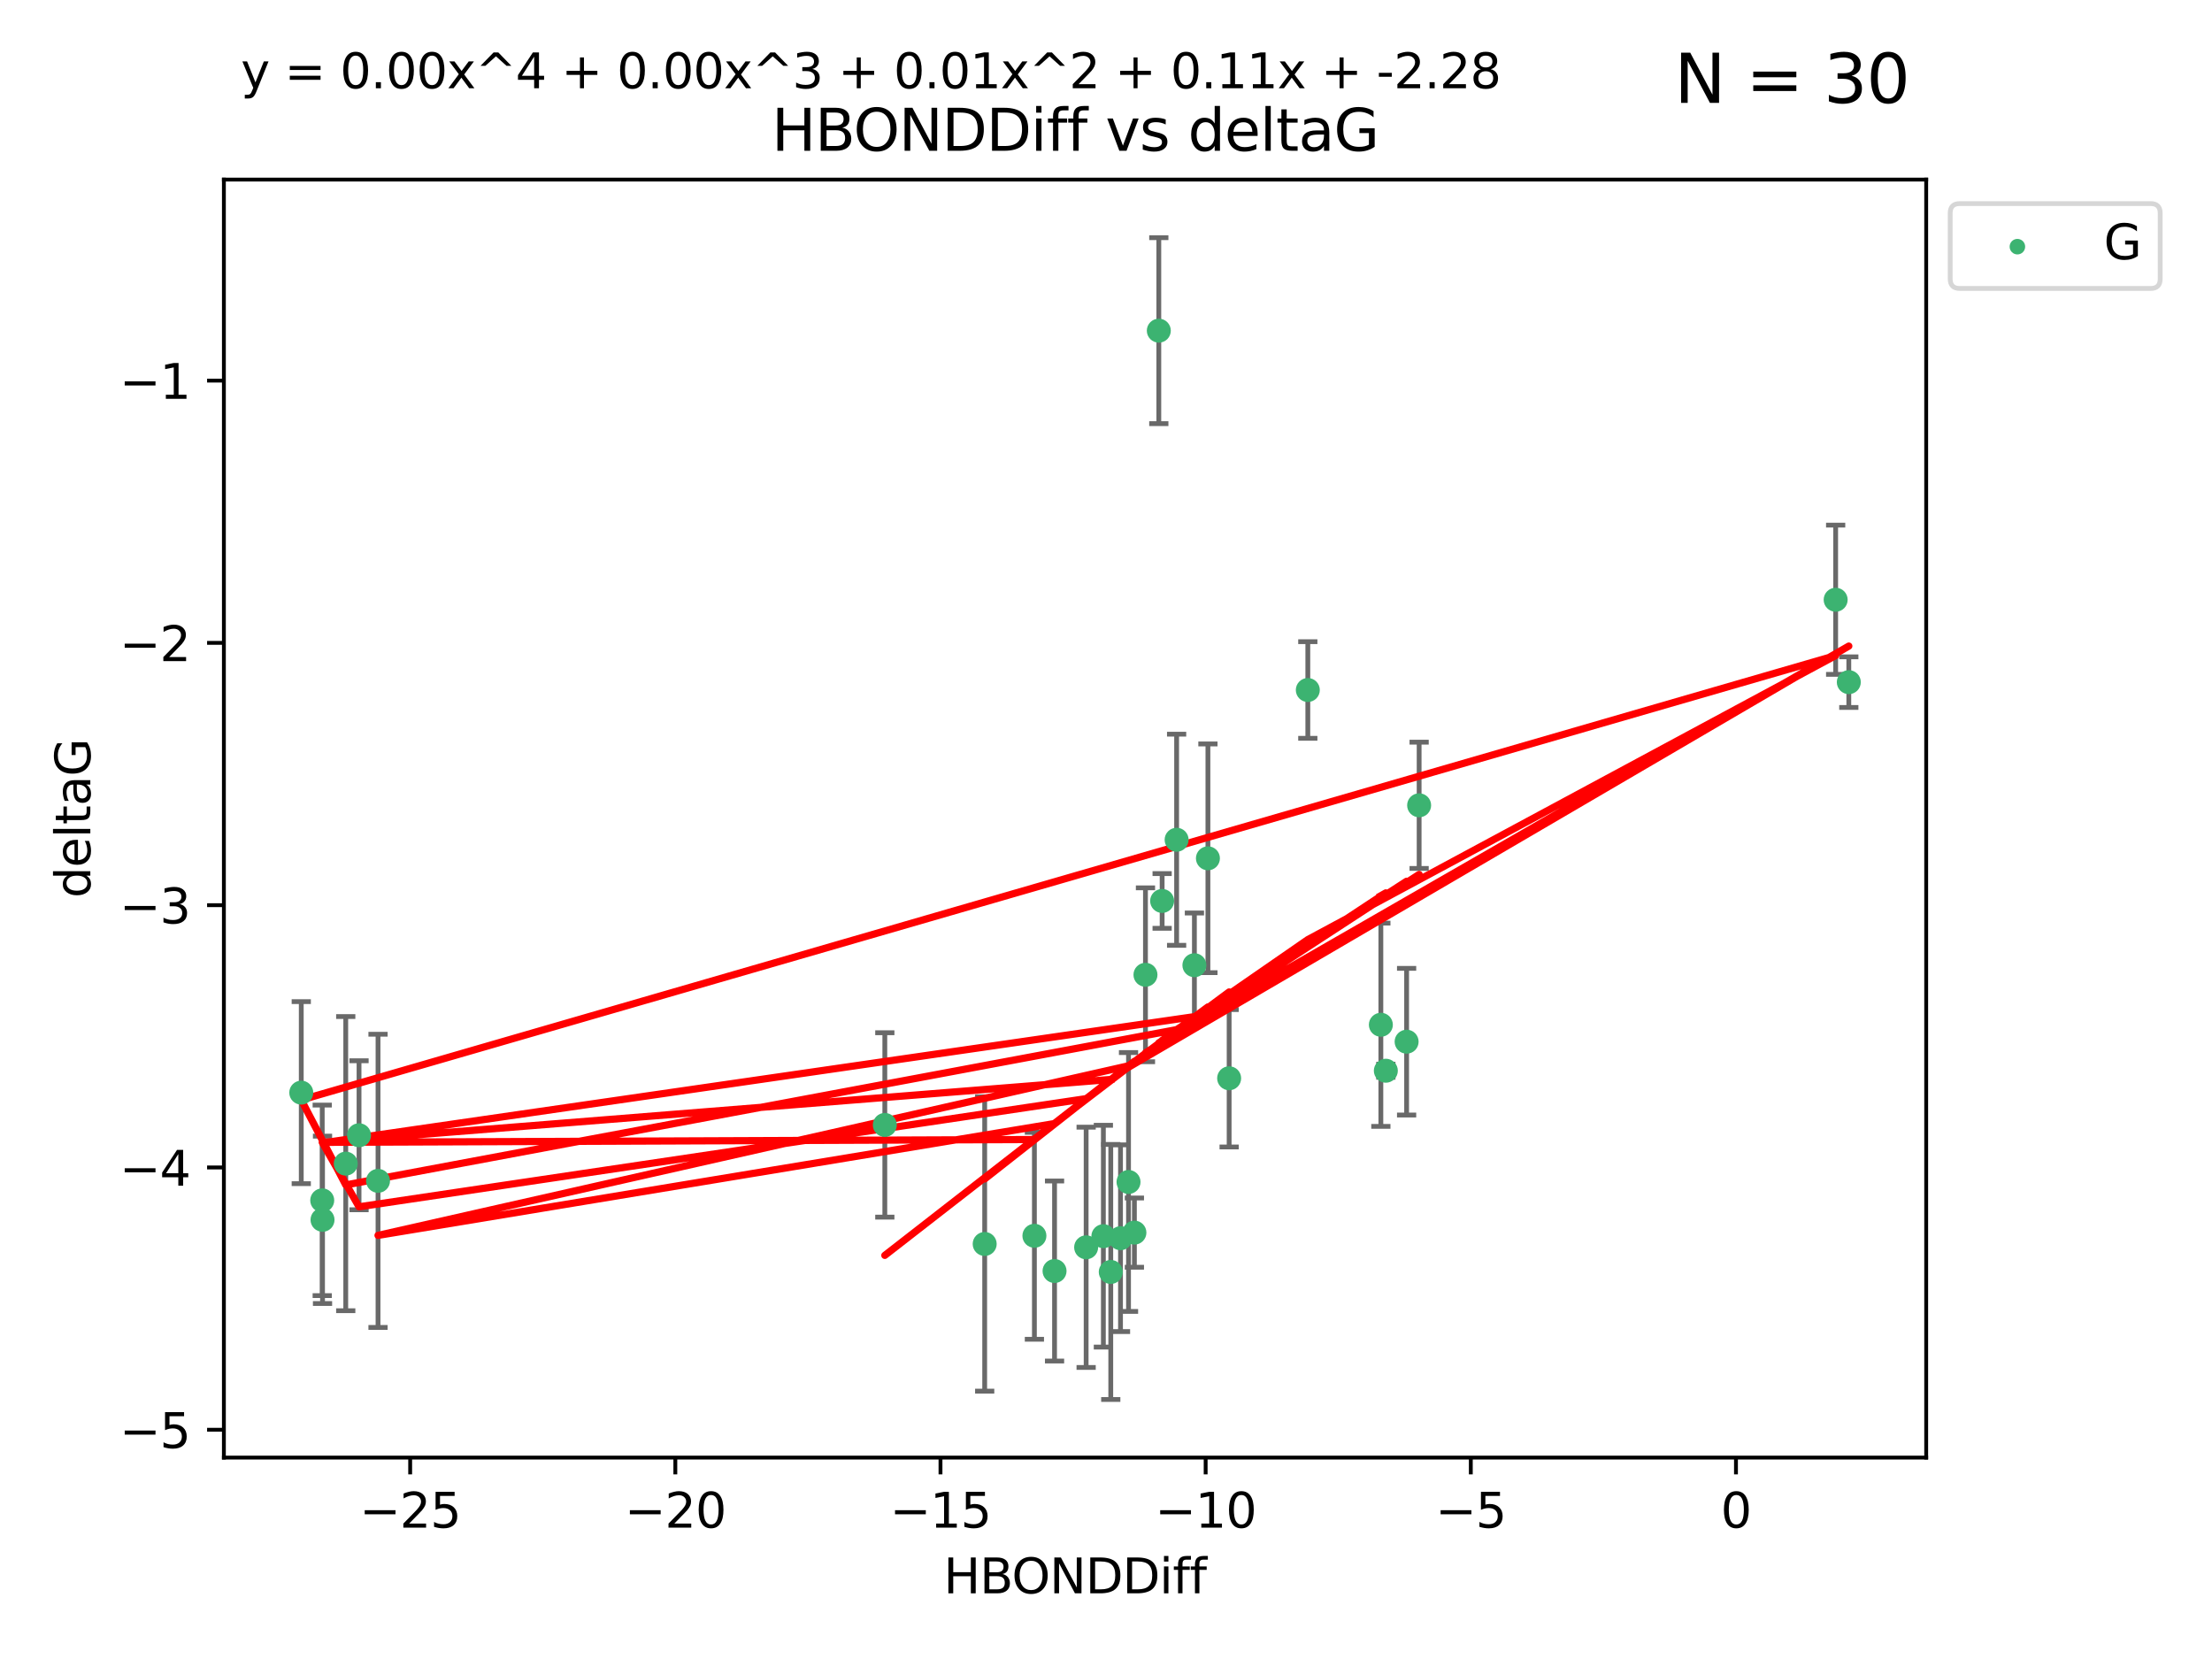 <?xml version="1.0" encoding="utf-8" standalone="no"?>
<!DOCTYPE svg PUBLIC "-//W3C//DTD SVG 1.1//EN"
  "http://www.w3.org/Graphics/SVG/1.1/DTD/svg11.dtd">
<svg xmlns:xlink="http://www.w3.org/1999/xlink" width="460.8pt" height="345.6pt" viewBox="0 0 460.8 345.6" xmlns="http://www.w3.org/2000/svg" version="1.1">
 <defs>
  <style type="text/css">*{stroke-linejoin: round; stroke-linecap: butt}</style>
 </defs>
 <g id="figure_1">
  <g id="patch_1">
   <path d="M 0 345.6 
L 460.8 345.6 
L 460.8 0 
L 0 0 
z
" style="fill: #ffffff"/>
  </g>
  <g id="axes_1">
   <g id="patch_2">
    <path d="M 46.64 303.64 
L 401.26 303.64 
L 401.26 37.411 
L 46.64 37.411 
z
" style="fill: #ffffff"/>
   </g>
   <g id="PathCollection_1">
    <defs>
     <path id="md1b4f7ea7b" d="M 0 1.118 
C 0.297 1.118 0.581 1 0.791 0.791 
C 1 0.581 1.118 0.297 1.118 0 
C 1.118 -0.297 1 -0.581 0.791 -0.791 
C 0.581 -1 0.297 -1.118 0 -1.118 
C -0.297 -1.118 -0.581 -1 -0.791 -0.791 
C -1 -0.581 -1.118 -0.297 -1.118 0 
C -1.118 0.297 -1 0.581 -0.791 0.791 
C -0.581 1 -0.297 1.118 0 1.118 
z
" style="stroke: #3cb371"/>
    </defs>
    <g clip-path="url(#pe83e2816b7)">
     <use xlink:href="#md1b4f7ea7b" x="231.393" y="264.972" style="fill: #3cb371; stroke: #3cb371"/>
     <use xlink:href="#md1b4f7ea7b" x="67.126" y="250.055" style="fill: #3cb371; stroke: #3cb371"/>
     <use xlink:href="#md1b4f7ea7b" x="215.486" y="257.437" style="fill: #3cb371; stroke: #3cb371"/>
     <use xlink:href="#md1b4f7ea7b" x="205.128" y="259.141" style="fill: #3cb371; stroke: #3cb371"/>
     <use xlink:href="#md1b4f7ea7b" x="236.318" y="256.778" style="fill: #3cb371; stroke: #3cb371"/>
     <use xlink:href="#md1b4f7ea7b" x="184.324" y="234.344" style="fill: #3cb371; stroke: #3cb371"/>
     <use xlink:href="#md1b4f7ea7b" x="235.092" y="246.229" style="fill: #3cb371; stroke: #3cb371"/>
     <use xlink:href="#md1b4f7ea7b" x="78.75" y="245.992" style="fill: #3cb371; stroke: #3cb371"/>
     <use xlink:href="#md1b4f7ea7b" x="219.682" y="264.776" style="fill: #3cb371; stroke: #3cb371"/>
     <use xlink:href="#md1b4f7ea7b" x="248.816" y="201.074" style="fill: #3cb371; stroke: #3cb371"/>
     <use xlink:href="#md1b4f7ea7b" x="67.188" y="254.111" style="fill: #3cb371; stroke: #3cb371"/>
     <use xlink:href="#md1b4f7ea7b" x="74.793" y="236.494" style="fill: #3cb371; stroke: #3cb371"/>
     <use xlink:href="#md1b4f7ea7b" x="226.262" y="259.839" style="fill: #3cb371; stroke: #3cb371"/>
     <use xlink:href="#md1b4f7ea7b" x="256.053" y="224.622" style="fill: #3cb371; stroke: #3cb371"/>
     <use xlink:href="#md1b4f7ea7b" x="229.854" y="257.518" style="fill: #3cb371; stroke: #3cb371"/>
     <use xlink:href="#md1b4f7ea7b" x="251.632" y="178.803" style="fill: #3cb371; stroke: #3cb371"/>
     <use xlink:href="#md1b4f7ea7b" x="233.422" y="257.942" style="fill: #3cb371; stroke: #3cb371"/>
     <use xlink:href="#md1b4f7ea7b" x="385.141" y="142.106" style="fill: #3cb371; stroke: #3cb371"/>
     <use xlink:href="#md1b4f7ea7b" x="241.402" y="68.883" style="fill: #3cb371; stroke: #3cb371"/>
     <use xlink:href="#md1b4f7ea7b" x="295.631" y="167.759" style="fill: #3cb371; stroke: #3cb371"/>
     <use xlink:href="#md1b4f7ea7b" x="238.622" y="203.065" style="fill: #3cb371; stroke: #3cb371"/>
     <use xlink:href="#md1b4f7ea7b" x="293.023" y="217.003" style="fill: #3cb371; stroke: #3cb371"/>
     <use xlink:href="#md1b4f7ea7b" x="245.111" y="174.936" style="fill: #3cb371; stroke: #3cb371"/>
     <use xlink:href="#md1b4f7ea7b" x="72.025" y="242.405" style="fill: #3cb371; stroke: #3cb371"/>
     <use xlink:href="#md1b4f7ea7b" x="62.759" y="227.617" style="fill: #3cb371; stroke: #3cb371"/>
     <use xlink:href="#md1b4f7ea7b" x="382.401" y="124.937" style="fill: #3cb371; stroke: #3cb371"/>
     <use xlink:href="#md1b4f7ea7b" x="272.442" y="143.742" style="fill: #3cb371; stroke: #3cb371"/>
     <use xlink:href="#md1b4f7ea7b" x="242.094" y="187.683" style="fill: #3cb371; stroke: #3cb371"/>
     <use xlink:href="#md1b4f7ea7b" x="288.696" y="223.052" style="fill: #3cb371; stroke: #3cb371"/>
     <use xlink:href="#md1b4f7ea7b" x="287.658" y="213.477" style="fill: #3cb371; stroke: #3cb371"/>
    </g>
   </g>
   <g id="matplotlib.axis_1">
    <g id="xtick_1">
     <g id="line2d_1">
      <defs>
       <path id="m17755f0f59" d="M 0 0 
L 0 3.5 
" style="stroke: #000000; stroke-width: 0.8"/>
      </defs>
      <g>
       <use xlink:href="#m17755f0f59" x="85.445" y="303.64" style="stroke: #000000; stroke-width: 0.8"/>
      </g>
     </g>
     <g id="text_1">
      <!-- −25 -->
      <g transform="translate(74.893 318.238)scale(0.1 -0.1)">
       <defs>
        <path id="DejaVuSans-2212" d="M 678 2272 
L 4684 2272 
L 4684 1741 
L 678 1741 
L 678 2272 
z
" transform="scale(0.016)"/>
        <path id="DejaVuSans-32" d="M 1228 531 
L 3431 531 
L 3431 0 
L 469 0 
L 469 531 
Q 828 903 1448 1529 
Q 2069 2156 2228 2338 
Q 2531 2678 2651 2914 
Q 2772 3150 2772 3378 
Q 2772 3750 2511 3984 
Q 2250 4219 1831 4219 
Q 1534 4219 1204 4116 
Q 875 4013 500 3803 
L 500 4441 
Q 881 4594 1212 4672 
Q 1544 4750 1819 4750 
Q 2544 4750 2975 4387 
Q 3406 4025 3406 3419 
Q 3406 3131 3298 2873 
Q 3191 2616 2906 2266 
Q 2828 2175 2409 1742 
Q 1991 1309 1228 531 
z
" transform="scale(0.016)"/>
        <path id="DejaVuSans-35" d="M 691 4666 
L 3169 4666 
L 3169 4134 
L 1269 4134 
L 1269 2991 
Q 1406 3038 1543 3061 
Q 1681 3084 1819 3084 
Q 2600 3084 3056 2656 
Q 3513 2228 3513 1497 
Q 3513 744 3044 326 
Q 2575 -91 1722 -91 
Q 1428 -91 1123 -41 
Q 819 9 494 109 
L 494 744 
Q 775 591 1075 516 
Q 1375 441 1709 441 
Q 2250 441 2565 725 
Q 2881 1009 2881 1497 
Q 2881 1984 2565 2268 
Q 2250 2553 1709 2553 
Q 1456 2553 1204 2497 
Q 953 2441 691 2322 
L 691 4666 
z
" transform="scale(0.016)"/>
       </defs>
       <use xlink:href="#DejaVuSans-2212"/>
       <use xlink:href="#DejaVuSans-32" x="83.789"/>
       <use xlink:href="#DejaVuSans-35" x="147.412"/>
      </g>
     </g>
    </g>
    <g id="xtick_2">
     <g id="line2d_2">
      <g>
       <use xlink:href="#m17755f0f59" x="140.683" y="303.64" style="stroke: #000000; stroke-width: 0.8"/>
      </g>
     </g>
     <g id="text_2">
      <!-- −20 -->
      <g transform="translate(130.131 318.238)scale(0.1 -0.1)">
       <defs>
        <path id="DejaVuSans-30" d="M 2034 4250 
Q 1547 4250 1301 3770 
Q 1056 3291 1056 2328 
Q 1056 1369 1301 889 
Q 1547 409 2034 409 
Q 2525 409 2770 889 
Q 3016 1369 3016 2328 
Q 3016 3291 2770 3770 
Q 2525 4250 2034 4250 
z
M 2034 4750 
Q 2819 4750 3233 4129 
Q 3647 3509 3647 2328 
Q 3647 1150 3233 529 
Q 2819 -91 2034 -91 
Q 1250 -91 836 529 
Q 422 1150 422 2328 
Q 422 3509 836 4129 
Q 1250 4750 2034 4750 
z
" transform="scale(0.016)"/>
       </defs>
       <use xlink:href="#DejaVuSans-2212"/>
       <use xlink:href="#DejaVuSans-32" x="83.789"/>
       <use xlink:href="#DejaVuSans-30" x="147.412"/>
      </g>
     </g>
    </g>
    <g id="xtick_3">
     <g id="line2d_3">
      <g>
       <use xlink:href="#m17755f0f59" x="195.921" y="303.64" style="stroke: #000000; stroke-width: 0.8"/>
      </g>
     </g>
     <g id="text_3">
      <!-- −15 -->
      <g transform="translate(185.368 318.238)scale(0.1 -0.1)">
       <defs>
        <path id="DejaVuSans-31" d="M 794 531 
L 1825 531 
L 1825 4091 
L 703 3866 
L 703 4441 
L 1819 4666 
L 2450 4666 
L 2450 531 
L 3481 531 
L 3481 0 
L 794 0 
L 794 531 
z
" transform="scale(0.016)"/>
       </defs>
       <use xlink:href="#DejaVuSans-2212"/>
       <use xlink:href="#DejaVuSans-31" x="83.789"/>
       <use xlink:href="#DejaVuSans-35" x="147.412"/>
      </g>
     </g>
    </g>
    <g id="xtick_4">
     <g id="line2d_4">
      <g>
       <use xlink:href="#m17755f0f59" x="251.158" y="303.64" style="stroke: #000000; stroke-width: 0.8"/>
      </g>
     </g>
     <g id="text_4">
      <!-- −10 -->
      <g transform="translate(240.606 318.238)scale(0.1 -0.1)">
       <use xlink:href="#DejaVuSans-2212"/>
       <use xlink:href="#DejaVuSans-31" x="83.789"/>
       <use xlink:href="#DejaVuSans-30" x="147.412"/>
      </g>
     </g>
    </g>
    <g id="xtick_5">
     <g id="line2d_5">
      <g>
       <use xlink:href="#m17755f0f59" x="306.396" y="303.64" style="stroke: #000000; stroke-width: 0.8"/>
      </g>
     </g>
     <g id="text_5">
      <!-- −5 -->
      <g transform="translate(299.025 318.238)scale(0.1 -0.1)">
       <use xlink:href="#DejaVuSans-2212"/>
       <use xlink:href="#DejaVuSans-35" x="83.789"/>
      </g>
     </g>
    </g>
    <g id="xtick_6">
     <g id="line2d_6">
      <g>
       <use xlink:href="#m17755f0f59" x="361.634" y="303.64" style="stroke: #000000; stroke-width: 0.8"/>
      </g>
     </g>
     <g id="text_6">
      <!-- 0 -->
      <g transform="translate(358.453 318.238)scale(0.1 -0.1)">
       <use xlink:href="#DejaVuSans-30"/>
      </g>
     </g>
    </g>
    <g id="text_7">
     <!-- HBONDDiff -->
     <g transform="translate(196.561 331.917)scale(0.1 -0.1)">
      <defs>
       <path id="DejaVuSans-48" d="M 628 4666 
L 1259 4666 
L 1259 2753 
L 3553 2753 
L 3553 4666 
L 4184 4666 
L 4184 0 
L 3553 0 
L 3553 2222 
L 1259 2222 
L 1259 0 
L 628 0 
L 628 4666 
z
" transform="scale(0.016)"/>
       <path id="DejaVuSans-42" d="M 1259 2228 
L 1259 519 
L 2272 519 
Q 2781 519 3026 730 
Q 3272 941 3272 1375 
Q 3272 1813 3026 2020 
Q 2781 2228 2272 2228 
L 1259 2228 
z
M 1259 4147 
L 1259 2741 
L 2194 2741 
Q 2656 2741 2882 2914 
Q 3109 3088 3109 3444 
Q 3109 3797 2882 3972 
Q 2656 4147 2194 4147 
L 1259 4147 
z
M 628 4666 
L 2241 4666 
Q 2963 4666 3353 4366 
Q 3744 4066 3744 3513 
Q 3744 3084 3544 2831 
Q 3344 2578 2956 2516 
Q 3422 2416 3680 2098 
Q 3938 1781 3938 1306 
Q 3938 681 3513 340 
Q 3088 0 2303 0 
L 628 0 
L 628 4666 
z
" transform="scale(0.016)"/>
       <path id="DejaVuSans-4f" d="M 2522 4238 
Q 1834 4238 1429 3725 
Q 1025 3213 1025 2328 
Q 1025 1447 1429 934 
Q 1834 422 2522 422 
Q 3209 422 3611 934 
Q 4013 1447 4013 2328 
Q 4013 3213 3611 3725 
Q 3209 4238 2522 4238 
z
M 2522 4750 
Q 3503 4750 4090 4092 
Q 4678 3434 4678 2328 
Q 4678 1225 4090 567 
Q 3503 -91 2522 -91 
Q 1538 -91 948 565 
Q 359 1222 359 2328 
Q 359 3434 948 4092 
Q 1538 4750 2522 4750 
z
" transform="scale(0.016)"/>
       <path id="DejaVuSans-4e" d="M 628 4666 
L 1478 4666 
L 3547 763 
L 3547 4666 
L 4159 4666 
L 4159 0 
L 3309 0 
L 1241 3903 
L 1241 0 
L 628 0 
L 628 4666 
z
" transform="scale(0.016)"/>
       <path id="DejaVuSans-44" d="M 1259 4147 
L 1259 519 
L 2022 519 
Q 2988 519 3436 956 
Q 3884 1394 3884 2338 
Q 3884 3275 3436 3711 
Q 2988 4147 2022 4147 
L 1259 4147 
z
M 628 4666 
L 1925 4666 
Q 3281 4666 3915 4102 
Q 4550 3538 4550 2338 
Q 4550 1131 3912 565 
Q 3275 0 1925 0 
L 628 0 
L 628 4666 
z
" transform="scale(0.016)"/>
       <path id="DejaVuSans-69" d="M 603 3500 
L 1178 3500 
L 1178 0 
L 603 0 
L 603 3500 
z
M 603 4863 
L 1178 4863 
L 1178 4134 
L 603 4134 
L 603 4863 
z
" transform="scale(0.016)"/>
       <path id="DejaVuSans-66" d="M 2375 4863 
L 2375 4384 
L 1825 4384 
Q 1516 4384 1395 4259 
Q 1275 4134 1275 3809 
L 1275 3500 
L 2222 3500 
L 2222 3053 
L 1275 3053 
L 1275 0 
L 697 0 
L 697 3053 
L 147 3053 
L 147 3500 
L 697 3500 
L 697 3744 
Q 697 4328 969 4595 
Q 1241 4863 1831 4863 
L 2375 4863 
z
" transform="scale(0.016)"/>
      </defs>
      <use xlink:href="#DejaVuSans-48"/>
      <use xlink:href="#DejaVuSans-42" x="75.195"/>
      <use xlink:href="#DejaVuSans-4f" x="142.049"/>
      <use xlink:href="#DejaVuSans-4e" x="220.76"/>
      <use xlink:href="#DejaVuSans-44" x="295.564"/>
      <use xlink:href="#DejaVuSans-44" x="372.566"/>
      <use xlink:href="#DejaVuSans-69" x="449.568"/>
      <use xlink:href="#DejaVuSans-66" x="477.352"/>
      <use xlink:href="#DejaVuSans-66" x="512.557"/>
     </g>
    </g>
   </g>
   <g id="matplotlib.axis_2">
    <g id="ytick_1">
     <g id="line2d_7">
      <defs>
       <path id="m4f3b4e010e" d="M 0 0 
L -3.5 0 
" style="stroke: #000000; stroke-width: 0.8"/>
      </defs>
      <g>
       <use xlink:href="#m4f3b4e010e" x="46.64" y="297.844" style="stroke: #000000; stroke-width: 0.8"/>
      </g>
     </g>
     <g id="text_8">
      <!-- −5 -->
      <g transform="translate(24.898 301.643)scale(0.1 -0.1)">
       <use xlink:href="#DejaVuSans-2212"/>
       <use xlink:href="#DejaVuSans-35" x="83.789"/>
      </g>
     </g>
    </g>
    <g id="ytick_2">
     <g id="line2d_8">
      <g>
       <use xlink:href="#m4f3b4e010e" x="46.64" y="243.204" style="stroke: #000000; stroke-width: 0.8"/>
      </g>
     </g>
     <g id="text_9">
      <!-- −4 -->
      <g transform="translate(24.898 247.003)scale(0.1 -0.1)">
       <defs>
        <path id="DejaVuSans-34" d="M 2419 4116 
L 825 1625 
L 2419 1625 
L 2419 4116 
z
M 2253 4666 
L 3047 4666 
L 3047 1625 
L 3713 1625 
L 3713 1100 
L 3047 1100 
L 3047 0 
L 2419 0 
L 2419 1100 
L 313 1100 
L 313 1709 
L 2253 4666 
z
" transform="scale(0.016)"/>
       </defs>
       <use xlink:href="#DejaVuSans-2212"/>
       <use xlink:href="#DejaVuSans-34" x="83.789"/>
      </g>
     </g>
    </g>
    <g id="ytick_3">
     <g id="line2d_9">
      <g>
       <use xlink:href="#m4f3b4e010e" x="46.64" y="188.564" style="stroke: #000000; stroke-width: 0.8"/>
      </g>
     </g>
     <g id="text_10">
      <!-- −3 -->
      <g transform="translate(24.898 192.364)scale(0.1 -0.1)">
       <defs>
        <path id="DejaVuSans-33" d="M 2597 2516 
Q 3050 2419 3304 2112 
Q 3559 1806 3559 1356 
Q 3559 666 3084 287 
Q 2609 -91 1734 -91 
Q 1441 -91 1130 -33 
Q 819 25 488 141 
L 488 750 
Q 750 597 1062 519 
Q 1375 441 1716 441 
Q 2309 441 2620 675 
Q 2931 909 2931 1356 
Q 2931 1769 2642 2001 
Q 2353 2234 1838 2234 
L 1294 2234 
L 1294 2753 
L 1863 2753 
Q 2328 2753 2575 2939 
Q 2822 3125 2822 3475 
Q 2822 3834 2567 4026 
Q 2313 4219 1838 4219 
Q 1578 4219 1281 4162 
Q 984 4106 628 3988 
L 628 4550 
Q 988 4650 1302 4700 
Q 1616 4750 1894 4750 
Q 2613 4750 3031 4423 
Q 3450 4097 3450 3541 
Q 3450 3153 3228 2886 
Q 3006 2619 2597 2516 
z
" transform="scale(0.016)"/>
       </defs>
       <use xlink:href="#DejaVuSans-2212"/>
       <use xlink:href="#DejaVuSans-33" x="83.789"/>
      </g>
     </g>
    </g>
    <g id="ytick_4">
     <g id="line2d_10">
      <g>
       <use xlink:href="#m4f3b4e010e" x="46.64" y="133.924" style="stroke: #000000; stroke-width: 0.8"/>
      </g>
     </g>
     <g id="text_11">
      <!-- −2 -->
      <g transform="translate(24.898 137.724)scale(0.1 -0.1)">
       <use xlink:href="#DejaVuSans-2212"/>
       <use xlink:href="#DejaVuSans-32" x="83.789"/>
      </g>
     </g>
    </g>
    <g id="ytick_5">
     <g id="line2d_11">
      <g>
       <use xlink:href="#m4f3b4e010e" x="46.64" y="79.284" style="stroke: #000000; stroke-width: 0.8"/>
      </g>
     </g>
     <g id="text_12">
      <!-- −1 -->
      <g transform="translate(24.898 83.084)scale(0.1 -0.1)">
       <use xlink:href="#DejaVuSans-2212"/>
       <use xlink:href="#DejaVuSans-31" x="83.789"/>
      </g>
     </g>
    </g>
    <g id="text_13">
     <!-- deltaG -->
     <g transform="translate(18.818 187.064)rotate(-90)scale(0.1 -0.1)">
      <defs>
       <path id="DejaVuSans-64" d="M 2906 2969 
L 2906 4863 
L 3481 4863 
L 3481 0 
L 2906 0 
L 2906 525 
Q 2725 213 2448 61 
Q 2172 -91 1784 -91 
Q 1150 -91 751 415 
Q 353 922 353 1747 
Q 353 2572 751 3078 
Q 1150 3584 1784 3584 
Q 2172 3584 2448 3432 
Q 2725 3281 2906 2969 
z
M 947 1747 
Q 947 1113 1208 752 
Q 1469 391 1925 391 
Q 2381 391 2643 752 
Q 2906 1113 2906 1747 
Q 2906 2381 2643 2742 
Q 2381 3103 1925 3103 
Q 1469 3103 1208 2742 
Q 947 2381 947 1747 
z
" transform="scale(0.016)"/>
       <path id="DejaVuSans-65" d="M 3597 1894 
L 3597 1613 
L 953 1613 
Q 991 1019 1311 708 
Q 1631 397 2203 397 
Q 2534 397 2845 478 
Q 3156 559 3463 722 
L 3463 178 
Q 3153 47 2828 -22 
Q 2503 -91 2169 -91 
Q 1331 -91 842 396 
Q 353 884 353 1716 
Q 353 2575 817 3079 
Q 1281 3584 2069 3584 
Q 2775 3584 3186 3129 
Q 3597 2675 3597 1894 
z
M 3022 2063 
Q 3016 2534 2758 2815 
Q 2500 3097 2075 3097 
Q 1594 3097 1305 2825 
Q 1016 2553 972 2059 
L 3022 2063 
z
" transform="scale(0.016)"/>
       <path id="DejaVuSans-6c" d="M 603 4863 
L 1178 4863 
L 1178 0 
L 603 0 
L 603 4863 
z
" transform="scale(0.016)"/>
       <path id="DejaVuSans-74" d="M 1172 4494 
L 1172 3500 
L 2356 3500 
L 2356 3053 
L 1172 3053 
L 1172 1153 
Q 1172 725 1289 603 
Q 1406 481 1766 481 
L 2356 481 
L 2356 0 
L 1766 0 
Q 1100 0 847 248 
Q 594 497 594 1153 
L 594 3053 
L 172 3053 
L 172 3500 
L 594 3500 
L 594 4494 
L 1172 4494 
z
" transform="scale(0.016)"/>
       <path id="DejaVuSans-61" d="M 2194 1759 
Q 1497 1759 1228 1600 
Q 959 1441 959 1056 
Q 959 750 1161 570 
Q 1363 391 1709 391 
Q 2188 391 2477 730 
Q 2766 1069 2766 1631 
L 2766 1759 
L 2194 1759 
z
M 3341 1997 
L 3341 0 
L 2766 0 
L 2766 531 
Q 2569 213 2275 61 
Q 1981 -91 1556 -91 
Q 1019 -91 701 211 
Q 384 513 384 1019 
Q 384 1609 779 1909 
Q 1175 2209 1959 2209 
L 2766 2209 
L 2766 2266 
Q 2766 2663 2505 2880 
Q 2244 3097 1772 3097 
Q 1472 3097 1187 3025 
Q 903 2953 641 2809 
L 641 3341 
Q 956 3463 1253 3523 
Q 1550 3584 1831 3584 
Q 2591 3584 2966 3190 
Q 3341 2797 3341 1997 
z
" transform="scale(0.016)"/>
       <path id="DejaVuSans-47" d="M 3809 666 
L 3809 1919 
L 2778 1919 
L 2778 2438 
L 4434 2438 
L 4434 434 
Q 4069 175 3628 42 
Q 3188 -91 2688 -91 
Q 1594 -91 976 548 
Q 359 1188 359 2328 
Q 359 3472 976 4111 
Q 1594 4750 2688 4750 
Q 3144 4750 3555 4637 
Q 3966 4525 4313 4306 
L 4313 3634 
Q 3963 3931 3569 4081 
Q 3175 4231 2741 4231 
Q 1884 4231 1454 3753 
Q 1025 3275 1025 2328 
Q 1025 1384 1454 906 
Q 1884 428 2741 428 
Q 3075 428 3337 486 
Q 3600 544 3809 666 
z
" transform="scale(0.016)"/>
      </defs>
      <use xlink:href="#DejaVuSans-64"/>
      <use xlink:href="#DejaVuSans-65" x="63.477"/>
      <use xlink:href="#DejaVuSans-6c" x="125"/>
      <use xlink:href="#DejaVuSans-74" x="152.783"/>
      <use xlink:href="#DejaVuSans-61" x="191.992"/>
      <use xlink:href="#DejaVuSans-47" x="253.271"/>
     </g>
    </g>
   </g>
   <g id="LineCollection_1">
    <path d="M 231.393 291.539 
L 231.393 238.405 
" clip-path="url(#pe83e2816b7)" style="fill: none; stroke: #696969"/>
    <path d="M 67.126 269.901 
L 67.126 230.209 
" clip-path="url(#pe83e2816b7)" style="fill: none; stroke: #696969"/>
    <path d="M 215.486 278.993 
L 215.486 235.88 
" clip-path="url(#pe83e2816b7)" style="fill: none; stroke: #696969"/>
    <path d="M 205.128 289.801 
L 205.128 228.482 
" clip-path="url(#pe83e2816b7)" style="fill: none; stroke: #696969"/>
    <path d="M 236.318 263.99 
L 236.318 249.567 
" clip-path="url(#pe83e2816b7)" style="fill: none; stroke: #696969"/>
    <path d="M 184.324 253.55 
L 184.324 215.138 
" clip-path="url(#pe83e2816b7)" style="fill: none; stroke: #696969"/>
    <path d="M 235.092 273.192 
L 235.092 219.267 
" clip-path="url(#pe83e2816b7)" style="fill: none; stroke: #696969"/>
    <path d="M 78.75 276.528 
L 78.75 215.456 
" clip-path="url(#pe83e2816b7)" style="fill: none; stroke: #696969"/>
    <path d="M 219.682 283.526 
L 219.682 246.025 
" clip-path="url(#pe83e2816b7)" style="fill: none; stroke: #696969"/>
    <path d="M 248.816 211.954 
L 248.816 190.194 
" clip-path="url(#pe83e2816b7)" style="fill: none; stroke: #696969"/>
    <path d="M 67.188 271.544 
L 67.188 236.678 
" clip-path="url(#pe83e2816b7)" style="fill: none; stroke: #696969"/>
    <path d="M 74.793 252.013 
L 74.793 220.976 
" clip-path="url(#pe83e2816b7)" style="fill: none; stroke: #696969"/>
    <path d="M 226.262 284.867 
L 226.262 234.811 
" clip-path="url(#pe83e2816b7)" style="fill: none; stroke: #696969"/>
    <path d="M 256.053 238.936 
L 256.053 210.308 
" clip-path="url(#pe83e2816b7)" style="fill: none; stroke: #696969"/>
    <path d="M 229.854 280.619 
L 229.854 234.417 
" clip-path="url(#pe83e2816b7)" style="fill: none; stroke: #696969"/>
    <path d="M 251.632 202.627 
L 251.632 154.978 
" clip-path="url(#pe83e2816b7)" style="fill: none; stroke: #696969"/>
    <path d="M 233.422 277.391 
L 233.422 238.493 
" clip-path="url(#pe83e2816b7)" style="fill: none; stroke: #696969"/>
    <path d="M 385.141 147.375 
L 385.141 136.837 
" clip-path="url(#pe83e2816b7)" style="fill: none; stroke: #696969"/>
    <path d="M 241.402 88.254 
L 241.402 49.513 
" clip-path="url(#pe83e2816b7)" style="fill: none; stroke: #696969"/>
    <path d="M 295.631 180.911 
L 295.631 154.608 
" clip-path="url(#pe83e2816b7)" style="fill: none; stroke: #696969"/>
    <path d="M 238.622 221.176 
L 238.622 184.954 
" clip-path="url(#pe83e2816b7)" style="fill: none; stroke: #696969"/>
    <path d="M 293.023 232.281 
L 293.023 201.724 
" clip-path="url(#pe83e2816b7)" style="fill: none; stroke: #696969"/>
    <path d="M 245.111 196.929 
L 245.111 152.943 
" clip-path="url(#pe83e2816b7)" style="fill: none; stroke: #696969"/>
    <path d="M 72.025 273.048 
L 72.025 211.762 
" clip-path="url(#pe83e2816b7)" style="fill: none; stroke: #696969"/>
    <path d="M 62.759 246.578 
L 62.759 208.656 
" clip-path="url(#pe83e2816b7)" style="fill: none; stroke: #696969"/>
    <path d="M 382.401 140.481 
L 382.401 109.392 
" clip-path="url(#pe83e2816b7)" style="fill: none; stroke: #696969"/>
    <path d="M 272.442 153.804 
L 272.442 133.679 
" clip-path="url(#pe83e2816b7)" style="fill: none; stroke: #696969"/>
    <path d="M 242.094 193.382 
L 242.094 181.984 
" clip-path="url(#pe83e2816b7)" style="fill: none; stroke: #696969"/>
    <path d="M 288.696 224.416 
L 288.696 221.688 
" clip-path="url(#pe83e2816b7)" style="fill: none; stroke: #696969"/>
    <path d="M 287.658 234.648 
L 287.658 192.305 
" clip-path="url(#pe83e2816b7)" style="fill: none; stroke: #696969"/>
   </g>
   <g id="line2d_12">
    <defs>
     <path id="mdc651d88b9" d="M 2 0 
L -2 -0 
" style="stroke: #696969"/>
    </defs>
    <g clip-path="url(#pe83e2816b7)">
     <use xlink:href="#mdc651d88b9" x="231.393" y="291.539" style="fill: #696969; stroke: #696969"/>
     <use xlink:href="#mdc651d88b9" x="67.126" y="269.901" style="fill: #696969; stroke: #696969"/>
     <use xlink:href="#mdc651d88b9" x="215.486" y="278.993" style="fill: #696969; stroke: #696969"/>
     <use xlink:href="#mdc651d88b9" x="205.128" y="289.801" style="fill: #696969; stroke: #696969"/>
     <use xlink:href="#mdc651d88b9" x="236.318" y="263.99" style="fill: #696969; stroke: #696969"/>
     <use xlink:href="#mdc651d88b9" x="184.324" y="253.55" style="fill: #696969; stroke: #696969"/>
     <use xlink:href="#mdc651d88b9" x="235.092" y="273.192" style="fill: #696969; stroke: #696969"/>
     <use xlink:href="#mdc651d88b9" x="78.75" y="276.528" style="fill: #696969; stroke: #696969"/>
     <use xlink:href="#mdc651d88b9" x="219.682" y="283.526" style="fill: #696969; stroke: #696969"/>
     <use xlink:href="#mdc651d88b9" x="248.816" y="211.954" style="fill: #696969; stroke: #696969"/>
     <use xlink:href="#mdc651d88b9" x="67.188" y="271.544" style="fill: #696969; stroke: #696969"/>
     <use xlink:href="#mdc651d88b9" x="74.793" y="252.013" style="fill: #696969; stroke: #696969"/>
     <use xlink:href="#mdc651d88b9" x="226.262" y="284.867" style="fill: #696969; stroke: #696969"/>
     <use xlink:href="#mdc651d88b9" x="256.053" y="238.936" style="fill: #696969; stroke: #696969"/>
     <use xlink:href="#mdc651d88b9" x="229.854" y="280.619" style="fill: #696969; stroke: #696969"/>
     <use xlink:href="#mdc651d88b9" x="251.632" y="202.627" style="fill: #696969; stroke: #696969"/>
     <use xlink:href="#mdc651d88b9" x="233.422" y="277.391" style="fill: #696969; stroke: #696969"/>
     <use xlink:href="#mdc651d88b9" x="385.141" y="147.375" style="fill: #696969; stroke: #696969"/>
     <use xlink:href="#mdc651d88b9" x="241.402" y="88.254" style="fill: #696969; stroke: #696969"/>
     <use xlink:href="#mdc651d88b9" x="295.631" y="180.911" style="fill: #696969; stroke: #696969"/>
     <use xlink:href="#mdc651d88b9" x="238.622" y="221.176" style="fill: #696969; stroke: #696969"/>
     <use xlink:href="#mdc651d88b9" x="293.023" y="232.281" style="fill: #696969; stroke: #696969"/>
     <use xlink:href="#mdc651d88b9" x="245.111" y="196.929" style="fill: #696969; stroke: #696969"/>
     <use xlink:href="#mdc651d88b9" x="72.025" y="273.048" style="fill: #696969; stroke: #696969"/>
     <use xlink:href="#mdc651d88b9" x="62.759" y="246.578" style="fill: #696969; stroke: #696969"/>
     <use xlink:href="#mdc651d88b9" x="382.401" y="140.481" style="fill: #696969; stroke: #696969"/>
     <use xlink:href="#mdc651d88b9" x="272.442" y="153.804" style="fill: #696969; stroke: #696969"/>
     <use xlink:href="#mdc651d88b9" x="242.094" y="193.382" style="fill: #696969; stroke: #696969"/>
     <use xlink:href="#mdc651d88b9" x="288.696" y="224.416" style="fill: #696969; stroke: #696969"/>
     <use xlink:href="#mdc651d88b9" x="287.658" y="234.648" style="fill: #696969; stroke: #696969"/>
    </g>
   </g>
   <g id="line2d_13">
    <g clip-path="url(#pe83e2816b7)">
     <use xlink:href="#mdc651d88b9" x="231.393" y="238.405" style="fill: #696969; stroke: #696969"/>
     <use xlink:href="#mdc651d88b9" x="67.126" y="230.209" style="fill: #696969; stroke: #696969"/>
     <use xlink:href="#mdc651d88b9" x="215.486" y="235.88" style="fill: #696969; stroke: #696969"/>
     <use xlink:href="#mdc651d88b9" x="205.128" y="228.482" style="fill: #696969; stroke: #696969"/>
     <use xlink:href="#mdc651d88b9" x="236.318" y="249.567" style="fill: #696969; stroke: #696969"/>
     <use xlink:href="#mdc651d88b9" x="184.324" y="215.138" style="fill: #696969; stroke: #696969"/>
     <use xlink:href="#mdc651d88b9" x="235.092" y="219.267" style="fill: #696969; stroke: #696969"/>
     <use xlink:href="#mdc651d88b9" x="78.75" y="215.456" style="fill: #696969; stroke: #696969"/>
     <use xlink:href="#mdc651d88b9" x="219.682" y="246.025" style="fill: #696969; stroke: #696969"/>
     <use xlink:href="#mdc651d88b9" x="248.816" y="190.194" style="fill: #696969; stroke: #696969"/>
     <use xlink:href="#mdc651d88b9" x="67.188" y="236.678" style="fill: #696969; stroke: #696969"/>
     <use xlink:href="#mdc651d88b9" x="74.793" y="220.976" style="fill: #696969; stroke: #696969"/>
     <use xlink:href="#mdc651d88b9" x="226.262" y="234.811" style="fill: #696969; stroke: #696969"/>
     <use xlink:href="#mdc651d88b9" x="256.053" y="210.308" style="fill: #696969; stroke: #696969"/>
     <use xlink:href="#mdc651d88b9" x="229.854" y="234.417" style="fill: #696969; stroke: #696969"/>
     <use xlink:href="#mdc651d88b9" x="251.632" y="154.978" style="fill: #696969; stroke: #696969"/>
     <use xlink:href="#mdc651d88b9" x="233.422" y="238.493" style="fill: #696969; stroke: #696969"/>
     <use xlink:href="#mdc651d88b9" x="385.141" y="136.837" style="fill: #696969; stroke: #696969"/>
     <use xlink:href="#mdc651d88b9" x="241.402" y="49.513" style="fill: #696969; stroke: #696969"/>
     <use xlink:href="#mdc651d88b9" x="295.631" y="154.608" style="fill: #696969; stroke: #696969"/>
     <use xlink:href="#mdc651d88b9" x="238.622" y="184.954" style="fill: #696969; stroke: #696969"/>
     <use xlink:href="#mdc651d88b9" x="293.023" y="201.724" style="fill: #696969; stroke: #696969"/>
     <use xlink:href="#mdc651d88b9" x="245.111" y="152.943" style="fill: #696969; stroke: #696969"/>
     <use xlink:href="#mdc651d88b9" x="72.025" y="211.762" style="fill: #696969; stroke: #696969"/>
     <use xlink:href="#mdc651d88b9" x="62.759" y="208.656" style="fill: #696969; stroke: #696969"/>
     <use xlink:href="#mdc651d88b9" x="382.401" y="109.392" style="fill: #696969; stroke: #696969"/>
     <use xlink:href="#mdc651d88b9" x="272.442" y="133.679" style="fill: #696969; stroke: #696969"/>
     <use xlink:href="#mdc651d88b9" x="242.094" y="181.984" style="fill: #696969; stroke: #696969"/>
     <use xlink:href="#mdc651d88b9" x="288.696" y="221.688" style="fill: #696969; stroke: #696969"/>
     <use xlink:href="#mdc651d88b9" x="287.658" y="192.305" style="fill: #696969; stroke: #696969"/>
    </g>
   </g>
   <g id="line2d_14">
    <path d="M 231.393 224.87 
L 67.126 237.972 
L 215.486 237.383 
L 205.128 245.601 
L 236.318 221.086 
L 184.324 261.517 
L 235.092 222.023 
L 78.75 257.353 
L 219.682 234.054 
L 248.816 211.786 
L 67.188 238.091 
L 74.793 251.4 
L 226.262 228.868 
L 256.053 206.641 
L 229.854 226.064 
L 251.632 209.761 
L 233.422 223.305 
L 385.141 134.589 
L 241.402 217.246 
L 295.631 182.158 
L 238.622 219.337 
L 293.023 183.583 
L 245.111 214.492 
L 72.025 246.847 
L 62.759 229.139 
L 382.401 136.567 
L 272.442 195.738 
L 242.094 216.729 
L 288.696 186.001 
L 287.658 186.591 
" clip-path="url(#pe83e2816b7)" style="fill: none; stroke: #ff0000; stroke-width: 1.5; stroke-linecap: square"/>
   </g>
   <g id="line2d_15">
    <defs>
     <path id="m3fb96502f0" d="M 0 2 
C 0.53 2 1.039 1.789 1.414 1.414 
C 1.789 1.039 2 0.53 2 0 
C 2 -0.53 1.789 -1.039 1.414 -1.414 
C 1.039 -1.789 0.53 -2 0 -2 
C -0.53 -2 -1.039 -1.789 -1.414 -1.414 
C -1.789 -1.039 -2 -0.53 -2 0 
C -2 0.53 -1.789 1.039 -1.414 1.414 
C -1.039 1.789 -0.53 2 0 2 
z
" style="stroke: #3cb371"/>
    </defs>
    <g clip-path="url(#pe83e2816b7)">
     <use xlink:href="#m3fb96502f0" x="231.393" y="264.972" style="fill: #3cb371; stroke: #3cb371"/>
     <use xlink:href="#m3fb96502f0" x="67.126" y="250.055" style="fill: #3cb371; stroke: #3cb371"/>
     <use xlink:href="#m3fb96502f0" x="215.486" y="257.437" style="fill: #3cb371; stroke: #3cb371"/>
     <use xlink:href="#m3fb96502f0" x="205.128" y="259.141" style="fill: #3cb371; stroke: #3cb371"/>
     <use xlink:href="#m3fb96502f0" x="236.318" y="256.778" style="fill: #3cb371; stroke: #3cb371"/>
     <use xlink:href="#m3fb96502f0" x="184.324" y="234.344" style="fill: #3cb371; stroke: #3cb371"/>
     <use xlink:href="#m3fb96502f0" x="235.092" y="246.229" style="fill: #3cb371; stroke: #3cb371"/>
     <use xlink:href="#m3fb96502f0" x="78.75" y="245.992" style="fill: #3cb371; stroke: #3cb371"/>
     <use xlink:href="#m3fb96502f0" x="219.682" y="264.776" style="fill: #3cb371; stroke: #3cb371"/>
     <use xlink:href="#m3fb96502f0" x="248.816" y="201.074" style="fill: #3cb371; stroke: #3cb371"/>
     <use xlink:href="#m3fb96502f0" x="67.188" y="254.111" style="fill: #3cb371; stroke: #3cb371"/>
     <use xlink:href="#m3fb96502f0" x="74.793" y="236.494" style="fill: #3cb371; stroke: #3cb371"/>
     <use xlink:href="#m3fb96502f0" x="226.262" y="259.839" style="fill: #3cb371; stroke: #3cb371"/>
     <use xlink:href="#m3fb96502f0" x="256.053" y="224.622" style="fill: #3cb371; stroke: #3cb371"/>
     <use xlink:href="#m3fb96502f0" x="229.854" y="257.518" style="fill: #3cb371; stroke: #3cb371"/>
     <use xlink:href="#m3fb96502f0" x="251.632" y="178.803" style="fill: #3cb371; stroke: #3cb371"/>
     <use xlink:href="#m3fb96502f0" x="233.422" y="257.942" style="fill: #3cb371; stroke: #3cb371"/>
     <use xlink:href="#m3fb96502f0" x="385.141" y="142.106" style="fill: #3cb371; stroke: #3cb371"/>
     <use xlink:href="#m3fb96502f0" x="241.402" y="68.883" style="fill: #3cb371; stroke: #3cb371"/>
     <use xlink:href="#m3fb96502f0" x="295.631" y="167.759" style="fill: #3cb371; stroke: #3cb371"/>
     <use xlink:href="#m3fb96502f0" x="238.622" y="203.065" style="fill: #3cb371; stroke: #3cb371"/>
     <use xlink:href="#m3fb96502f0" x="293.023" y="217.003" style="fill: #3cb371; stroke: #3cb371"/>
     <use xlink:href="#m3fb96502f0" x="245.111" y="174.936" style="fill: #3cb371; stroke: #3cb371"/>
     <use xlink:href="#m3fb96502f0" x="72.025" y="242.405" style="fill: #3cb371; stroke: #3cb371"/>
     <use xlink:href="#m3fb96502f0" x="62.759" y="227.617" style="fill: #3cb371; stroke: #3cb371"/>
     <use xlink:href="#m3fb96502f0" x="382.401" y="124.937" style="fill: #3cb371; stroke: #3cb371"/>
     <use xlink:href="#m3fb96502f0" x="272.442" y="143.742" style="fill: #3cb371; stroke: #3cb371"/>
     <use xlink:href="#m3fb96502f0" x="242.094" y="187.683" style="fill: #3cb371; stroke: #3cb371"/>
     <use xlink:href="#m3fb96502f0" x="288.696" y="223.052" style="fill: #3cb371; stroke: #3cb371"/>
     <use xlink:href="#m3fb96502f0" x="287.658" y="213.477" style="fill: #3cb371; stroke: #3cb371"/>
    </g>
   </g>
   <g id="patch_3">
    <path d="M 46.64 303.64 
L 46.64 37.411 
" style="fill: none; stroke: #000000; stroke-width: 0.8; stroke-linejoin: miter; stroke-linecap: square"/>
   </g>
   <g id="patch_4">
    <path d="M 401.26 303.64 
L 401.26 37.411 
" style="fill: none; stroke: #000000; stroke-width: 0.8; stroke-linejoin: miter; stroke-linecap: square"/>
   </g>
   <g id="patch_5">
    <path d="M 46.64 303.64 
L 401.26 303.64 
" style="fill: none; stroke: #000000; stroke-width: 0.8; stroke-linejoin: miter; stroke-linecap: square"/>
   </g>
   <g id="patch_6">
    <path d="M 46.64 37.411 
L 401.26 37.411 
" style="fill: none; stroke: #000000; stroke-width: 0.8; stroke-linejoin: miter; stroke-linecap: square"/>
   </g>
   <g id="text_14">
    <!-- N = 30 -->
    <g transform="translate(348.795 21.426)scale(0.14 -0.14)">
     <defs>
      <path id="DejaVuSans-20" transform="scale(0.016)"/>
      <path id="DejaVuSans-3d" d="M 678 2906 
L 4684 2906 
L 4684 2381 
L 678 2381 
L 678 2906 
z
M 678 1631 
L 4684 1631 
L 4684 1100 
L 678 1100 
L 678 1631 
z
" transform="scale(0.016)"/>
     </defs>
     <use xlink:href="#DejaVuSans-4e"/>
     <use xlink:href="#DejaVuSans-20" x="74.805"/>
     <use xlink:href="#DejaVuSans-3d" x="106.592"/>
     <use xlink:href="#DejaVuSans-20" x="190.381"/>
     <use xlink:href="#DejaVuSans-33" x="222.168"/>
     <use xlink:href="#DejaVuSans-30" x="285.791"/>
    </g>
   </g>
   <g id="text_15">
    <!-- y = 0.00x^4 + 0.00x^3 + 0.01x^2 + 0.11x + -2.28 -->
    <g transform="translate(50.186 18.387)scale(0.1 -0.1)">
     <defs>
      <path id="DejaVuSans-79" d="M 2059 -325 
Q 1816 -950 1584 -1140 
Q 1353 -1331 966 -1331 
L 506 -1331 
L 506 -850 
L 844 -850 
Q 1081 -850 1212 -737 
Q 1344 -625 1503 -206 
L 1606 56 
L 191 3500 
L 800 3500 
L 1894 763 
L 2988 3500 
L 3597 3500 
L 2059 -325 
z
" transform="scale(0.016)"/>
      <path id="DejaVuSans-2e" d="M 684 794 
L 1344 794 
L 1344 0 
L 684 0 
L 684 794 
z
" transform="scale(0.016)"/>
      <path id="DejaVuSans-78" d="M 3513 3500 
L 2247 1797 
L 3578 0 
L 2900 0 
L 1881 1375 
L 863 0 
L 184 0 
L 1544 1831 
L 300 3500 
L 978 3500 
L 1906 2253 
L 2834 3500 
L 3513 3500 
z
" transform="scale(0.016)"/>
      <path id="DejaVuSans-5e" d="M 2988 4666 
L 4684 2925 
L 4056 2925 
L 2681 4159 
L 1306 2925 
L 678 2925 
L 2375 4666 
L 2988 4666 
z
" transform="scale(0.016)"/>
      <path id="DejaVuSans-2b" d="M 2944 4013 
L 2944 2272 
L 4684 2272 
L 4684 1741 
L 2944 1741 
L 2944 0 
L 2419 0 
L 2419 1741 
L 678 1741 
L 678 2272 
L 2419 2272 
L 2419 4013 
L 2944 4013 
z
" transform="scale(0.016)"/>
      <path id="DejaVuSans-2d" d="M 313 2009 
L 1997 2009 
L 1997 1497 
L 313 1497 
L 313 2009 
z
" transform="scale(0.016)"/>
      <path id="DejaVuSans-38" d="M 2034 2216 
Q 1584 2216 1326 1975 
Q 1069 1734 1069 1313 
Q 1069 891 1326 650 
Q 1584 409 2034 409 
Q 2484 409 2743 651 
Q 3003 894 3003 1313 
Q 3003 1734 2745 1975 
Q 2488 2216 2034 2216 
z
M 1403 2484 
Q 997 2584 770 2862 
Q 544 3141 544 3541 
Q 544 4100 942 4425 
Q 1341 4750 2034 4750 
Q 2731 4750 3128 4425 
Q 3525 4100 3525 3541 
Q 3525 3141 3298 2862 
Q 3072 2584 2669 2484 
Q 3125 2378 3379 2068 
Q 3634 1759 3634 1313 
Q 3634 634 3220 271 
Q 2806 -91 2034 -91 
Q 1263 -91 848 271 
Q 434 634 434 1313 
Q 434 1759 690 2068 
Q 947 2378 1403 2484 
z
M 1172 3481 
Q 1172 3119 1398 2916 
Q 1625 2713 2034 2713 
Q 2441 2713 2670 2916 
Q 2900 3119 2900 3481 
Q 2900 3844 2670 4047 
Q 2441 4250 2034 4250 
Q 1625 4250 1398 4047 
Q 1172 3844 1172 3481 
z
" transform="scale(0.016)"/>
     </defs>
     <use xlink:href="#DejaVuSans-79"/>
     <use xlink:href="#DejaVuSans-20" x="59.18"/>
     <use xlink:href="#DejaVuSans-3d" x="90.967"/>
     <use xlink:href="#DejaVuSans-20" x="174.756"/>
     <use xlink:href="#DejaVuSans-30" x="206.543"/>
     <use xlink:href="#DejaVuSans-2e" x="270.166"/>
     <use xlink:href="#DejaVuSans-30" x="301.953"/>
     <use xlink:href="#DejaVuSans-30" x="365.576"/>
     <use xlink:href="#DejaVuSans-78" x="429.199"/>
     <use xlink:href="#DejaVuSans-5e" x="488.379"/>
     <use xlink:href="#DejaVuSans-34" x="572.168"/>
     <use xlink:href="#DejaVuSans-20" x="635.791"/>
     <use xlink:href="#DejaVuSans-2b" x="667.578"/>
     <use xlink:href="#DejaVuSans-20" x="751.367"/>
     <use xlink:href="#DejaVuSans-30" x="783.154"/>
     <use xlink:href="#DejaVuSans-2e" x="846.777"/>
     <use xlink:href="#DejaVuSans-30" x="878.564"/>
     <use xlink:href="#DejaVuSans-30" x="942.188"/>
     <use xlink:href="#DejaVuSans-78" x="1005.811"/>
     <use xlink:href="#DejaVuSans-5e" x="1064.99"/>
     <use xlink:href="#DejaVuSans-33" x="1148.779"/>
     <use xlink:href="#DejaVuSans-20" x="1212.402"/>
     <use xlink:href="#DejaVuSans-2b" x="1244.189"/>
     <use xlink:href="#DejaVuSans-20" x="1327.979"/>
     <use xlink:href="#DejaVuSans-30" x="1359.766"/>
     <use xlink:href="#DejaVuSans-2e" x="1423.389"/>
     <use xlink:href="#DejaVuSans-30" x="1455.176"/>
     <use xlink:href="#DejaVuSans-31" x="1518.799"/>
     <use xlink:href="#DejaVuSans-78" x="1582.422"/>
     <use xlink:href="#DejaVuSans-5e" x="1641.602"/>
     <use xlink:href="#DejaVuSans-32" x="1725.391"/>
     <use xlink:href="#DejaVuSans-20" x="1789.014"/>
     <use xlink:href="#DejaVuSans-2b" x="1820.801"/>
     <use xlink:href="#DejaVuSans-20" x="1904.59"/>
     <use xlink:href="#DejaVuSans-30" x="1936.377"/>
     <use xlink:href="#DejaVuSans-2e" x="2000"/>
     <use xlink:href="#DejaVuSans-31" x="2031.787"/>
     <use xlink:href="#DejaVuSans-31" x="2095.41"/>
     <use xlink:href="#DejaVuSans-78" x="2159.033"/>
     <use xlink:href="#DejaVuSans-20" x="2218.213"/>
     <use xlink:href="#DejaVuSans-2b" x="2250"/>
     <use xlink:href="#DejaVuSans-20" x="2333.789"/>
     <use xlink:href="#DejaVuSans-2d" x="2365.576"/>
     <use xlink:href="#DejaVuSans-32" x="2401.66"/>
     <use xlink:href="#DejaVuSans-2e" x="2465.283"/>
     <use xlink:href="#DejaVuSans-32" x="2497.07"/>
     <use xlink:href="#DejaVuSans-38" x="2560.693"/>
    </g>
   </g>
   <g id="text_16">
    <!-- HBONDDiff vs deltaG -->
    <g transform="translate(160.747 31.411)scale(0.12 -0.12)">
     <defs>
      <path id="DejaVuSans-76" d="M 191 3500 
L 800 3500 
L 1894 563 
L 2988 3500 
L 3597 3500 
L 2284 0 
L 1503 0 
L 191 3500 
z
" transform="scale(0.016)"/>
      <path id="DejaVuSans-73" d="M 2834 3397 
L 2834 2853 
Q 2591 2978 2328 3040 
Q 2066 3103 1784 3103 
Q 1356 3103 1142 2972 
Q 928 2841 928 2578 
Q 928 2378 1081 2264 
Q 1234 2150 1697 2047 
L 1894 2003 
Q 2506 1872 2764 1633 
Q 3022 1394 3022 966 
Q 3022 478 2636 193 
Q 2250 -91 1575 -91 
Q 1294 -91 989 -36 
Q 684 19 347 128 
L 347 722 
Q 666 556 975 473 
Q 1284 391 1588 391 
Q 1994 391 2212 530 
Q 2431 669 2431 922 
Q 2431 1156 2273 1281 
Q 2116 1406 1581 1522 
L 1381 1569 
Q 847 1681 609 1914 
Q 372 2147 372 2553 
Q 372 3047 722 3315 
Q 1072 3584 1716 3584 
Q 2034 3584 2315 3537 
Q 2597 3491 2834 3397 
z
" transform="scale(0.016)"/>
     </defs>
     <use xlink:href="#DejaVuSans-48"/>
     <use xlink:href="#DejaVuSans-42" x="75.195"/>
     <use xlink:href="#DejaVuSans-4f" x="142.049"/>
     <use xlink:href="#DejaVuSans-4e" x="220.76"/>
     <use xlink:href="#DejaVuSans-44" x="295.564"/>
     <use xlink:href="#DejaVuSans-44" x="372.566"/>
     <use xlink:href="#DejaVuSans-69" x="449.568"/>
     <use xlink:href="#DejaVuSans-66" x="477.352"/>
     <use xlink:href="#DejaVuSans-66" x="512.557"/>
     <use xlink:href="#DejaVuSans-20" x="547.762"/>
     <use xlink:href="#DejaVuSans-76" x="579.549"/>
     <use xlink:href="#DejaVuSans-73" x="638.729"/>
     <use xlink:href="#DejaVuSans-20" x="690.828"/>
     <use xlink:href="#DejaVuSans-64" x="722.615"/>
     <use xlink:href="#DejaVuSans-65" x="786.092"/>
     <use xlink:href="#DejaVuSans-6c" x="847.615"/>
     <use xlink:href="#DejaVuSans-74" x="875.398"/>
     <use xlink:href="#DejaVuSans-61" x="914.607"/>
     <use xlink:href="#DejaVuSans-47" x="975.887"/>
    </g>
   </g>
   <g id="legend_1">
    <g id="patch_7">
     <path d="M 408.26 60.089 
L 448.008 60.089 
Q 450.008 60.089 450.008 58.089 
L 450.008 44.411 
Q 450.008 42.411 448.008 42.411 
L 408.26 42.411 
Q 406.26 42.411 406.26 44.411 
L 406.26 58.089 
Q 406.26 60.089 408.26 60.089 
z
" style="fill: #ffffff; opacity: 0.8; stroke: #cccccc; stroke-linejoin: miter"/>
    </g>
    <g id="PathCollection_2">
     <g>
      <use xlink:href="#md1b4f7ea7b" x="420.26" y="51.385" style="fill: #3cb371; stroke: #3cb371"/>
     </g>
    </g>
    <g id="text_17">
     <!-- G -->
     <g transform="translate(438.26 54.01)scale(0.1 -0.1)">
      <use xlink:href="#DejaVuSans-47"/>
     </g>
    </g>
   </g>
  </g>
 </g>
 <defs>
  <clipPath id="pe83e2816b7">
   <rect x="46.64" y="37.411" width="354.62" height="266.229"/>
  </clipPath>
 </defs>
</svg>
